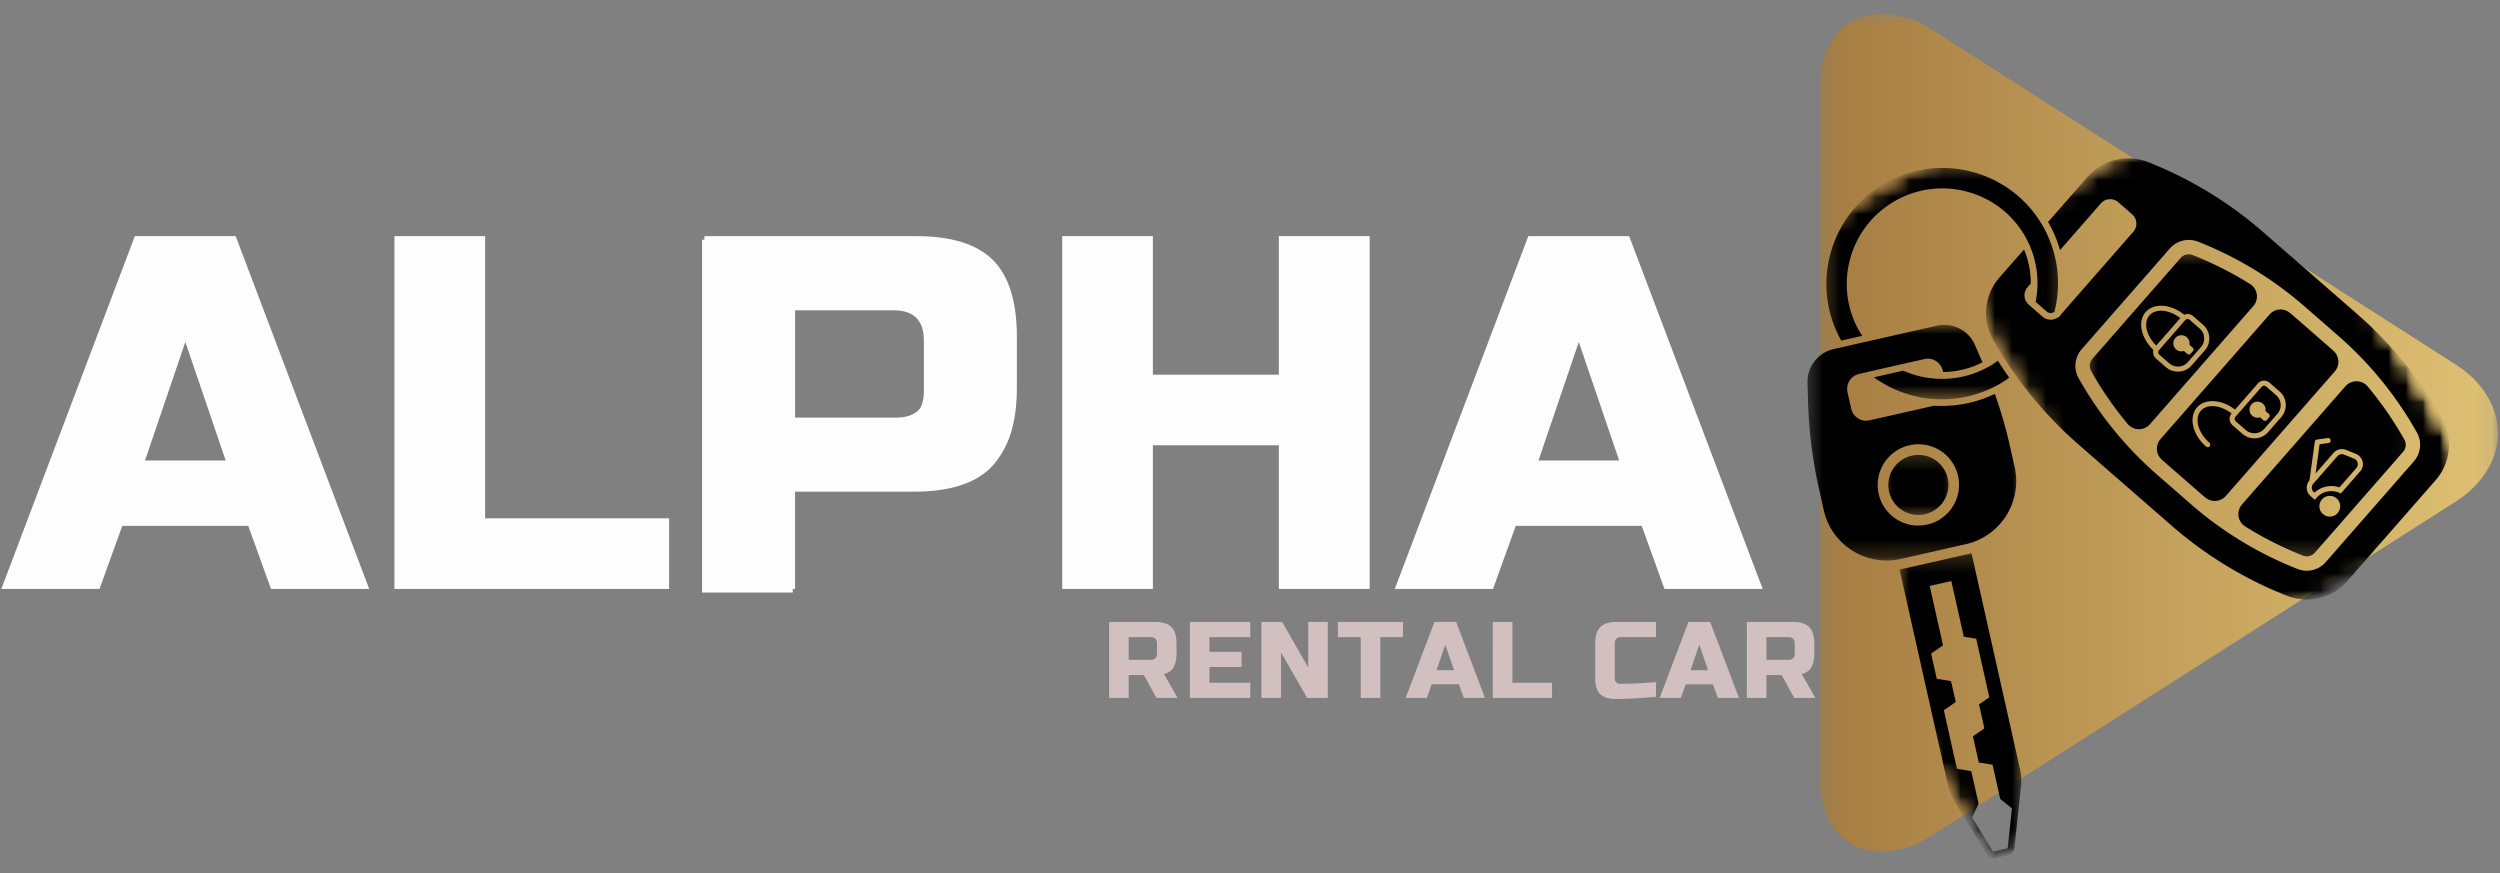 <svg width="146" height="51" fill="none" xmlns="http://www.w3.org/2000/svg"><rect width="100%" height="100%" fill="#808080" stroke="none"/><g clip-path="url(#clip0_222_269)"><mask id="a" style="mask-type:luminance" maskUnits="userSpaceOnUse" x="106" y="0" width="40" height="51"><path d="M106.217.618h39.65v49.407h-39.65V.619z" fill="#fff"/></mask><g mask="url(#a)"><path d="M145.869 25.073c-.077-1.577-1.127-2.938-2.42-3.76-10.189-6.516-20.377-13.037-30.569-19.547-1.178-.776-2.675-1.247-4.065-.81-1.7.484-2.584 2.33-2.519 4-.015 13.54-.011 27.078-.023 40.617-.019 1.474.6 3.107 1.994 3.787 1.445.746 3.19.3 4.493-.537 10.198-6.494 20.394-12.995 30.588-19.49 1.459-.887 2.648-2.487 2.521-4.26z" fill="url(#paint0_linear_222_269)"/></g><mask id="b" style="mask-type:luminance" maskUnits="userSpaceOnUse" x="110" y="32" width="9" height="19"><path d="M110.797 32.239h7.411v18.28h-7.411V32.24z" fill="#fff"/></mask><g mask="url(#b)"><mask id="c" style="mask-type:luminance" maskUnits="userSpaceOnUse" x="97" y="-1" width="51" height="52"><path d="M97.146 18.443L127.984-.025l19.228 32.11-30.837 18.467-19.229-32.109z" fill="#fff"/></mask><g mask="url(#c)"><mask id="d" style="mask-type:luminance" maskUnits="userSpaceOnUse" x="97" y="-1" width="51" height="52"><path d="M97.146 18.443L127.984-.025l19.228 32.11-30.837 18.467-19.229-32.109z" fill="#fff"/></mask><g mask="url(#d)"><mask id="e" style="mask-type:luminance" maskUnits="userSpaceOnUse" x="97" y="-1" width="51" height="52"><path d="M97.146 18.443L127.984-.025l19.228 32.11-30.837 18.467-19.229-32.109z" fill="#fff"/></mask><g mask="url(#e)"><path d="M115.41 37.301l.766 3.418-.602.417.314 1.4-.669.464.341 1.529.805.131.448 1.996.685.556-.245 2.288a.069.069 0 01-.031.049c-.019.008-.784.181-.784.181a.064.064 0 01-.069-.029l-1.199-1.963.381-.797-.429-1.91-.836-.135-.766-3.416.695-.483-.274-1.22-.834-.135-.33-1.474.695-.483-.778-3.466 1.262-.288.73 3.254.724.116zm-.415-4.956l-3.789.857a3.275 3.275 0 01-.274.048l2.837 12.636c.074.322.197.629.369.909l1.897 3.109a.457.457 0 00.488.204l.765-.173a.455.455 0 00.353-.396l.386-3.624a3.048 3.048 0 00-.056-.98l-2.835-12.63c-.049.013-.093.028-.141.04z" fill="#000"/></g></g></g></g><mask id="f" style="mask-type:luminance" maskUnits="userSpaceOnUse" x="105" y="18" width="14" height="15"><path d="M105.362 18.898h12.846v13.835h-12.846V18.899z" fill="#fff"/></mask><g mask="url(#f)"><mask id="g" style="mask-type:luminance" maskUnits="userSpaceOnUse" x="97" y="-1" width="51" height="52"><path d="M97.146 18.443L127.984-.025l19.228 32.11-30.837 18.467-19.229-32.109z" fill="#fff"/></mask><g mask="url(#g)"><mask id="h" style="mask-type:luminance" maskUnits="userSpaceOnUse" x="97" y="-1" width="51" height="52"><path d="M97.146 18.443L127.984-.025l19.228 32.11-30.837 18.467-19.229-32.109z" fill="#fff"/></mask><g mask="url(#h)"><mask id="i" style="mask-type:luminance" maskUnits="userSpaceOnUse" x="97" y="-1" width="51" height="52"><path d="M97.146 18.443L127.984-.025l19.228 32.11-30.837 18.467-19.229-32.109z" fill="#fff"/></mask><g mask="url(#i)"><path d="M114.352 27.794a2.381 2.381 0 01-1.799 2.84 2.37 2.37 0 01-2.839-1.79 2.38 2.38 0 011.799-2.84 2.37 2.37 0 012.839 1.79zm-1.397-4.101l-3.771.853a.892.892 0 01-1.071-.674l-.219-.969a.896.896 0 01.624-1.052 309.53 309.53 0 012.484-.569l1.384-.313a.893.893 0 011.071.674l.019.083a5.154 5.154 0 002.302-.567l-.445-1.02a1.948 1.948 0 00-2.218-1.117l-4.225.955-1.557.354-.249.056a1.96 1.96 0 00-1.527 1.966l.035 1.127c.05 1.712.266 3.416.641 5.088l.276 1.231a3.76 3.76 0 004.504 2.84l3.789-.858a3.777 3.777 0 002.854-4.504l-.278-1.234a26.14 26.14 0 00-.88-3.04 7.16 7.16 0 01-3.543.69z" fill="#000"/></g></g></g></g><mask id="j" style="mask-type:luminance" maskUnits="userSpaceOnUse" x="109" y="26" width="6" height="5"><path d="M109.809 26.31h4.447v3.952h-4.447V26.31z" fill="#fff"/></mask><g mask="url(#j)"><mask id="k" style="mask-type:luminance" maskUnits="userSpaceOnUse" x="97" y="-1" width="51" height="52"><path d="M97.146 18.443L127.984-.025l19.228 32.11-30.837 18.467-19.229-32.109z" fill="#fff"/></mask><g mask="url(#k)"><mask id="l" style="mask-type:luminance" maskUnits="userSpaceOnUse" x="97" y="-1" width="51" height="52"><path d="M97.146 18.443L127.984-.025l19.228 32.11-30.837 18.467-19.229-32.109z" fill="#fff"/></mask><g mask="url(#l)"><mask id="m" style="mask-type:luminance" maskUnits="userSpaceOnUse" x="97" y="-1" width="51" height="52"><path d="M97.146 18.443L127.984-.025l19.228 32.11-30.837 18.467-19.229-32.109z" fill="#fff"/></mask><g mask="url(#m)"><path d="M113.746 27.933a1.759 1.759 0 01-1.33 2.096 1.751 1.751 0 01-2.096-1.322 1.759 1.759 0 011.33-2.096 1.75 1.75 0 012.096 1.322z" fill="#000"/></g></g></g></g><mask id="n" style="mask-type:luminance" maskUnits="userSpaceOnUse" x="115" y="9" width="29" height="27"><path d="M115.738 9.017h27.668v26.186h-27.668V9.017z" fill="#fff"/></mask><g mask="url(#n)"><mask id="o" style="mask-type:luminance" maskUnits="userSpaceOnUse" x="97" y="-1" width="51" height="52"><path d="M97.146 18.443L127.984-.025l19.228 32.11-30.837 18.467-19.229-32.11z" fill="#fff"/></mask><g mask="url(#o)"><mask id="p" style="mask-type:luminance" maskUnits="userSpaceOnUse" x="97" y="-1" width="51" height="52"><path d="M97.146 18.443L127.984-.025l19.228 32.11-30.837 18.467-19.229-32.11z" fill="#fff"/></mask><g mask="url(#p)"><mask id="q" style="mask-type:luminance" maskUnits="userSpaceOnUse" x="97" y="-1" width="51" height="52"><path d="M97.146 18.443L127.984-.025l19.228 32.11-30.837 18.467-19.229-32.11z" fill="#fff"/></mask><g mask="url(#q)"><mask id="r" style="mask-type:luminance" maskUnits="userSpaceOnUse" x="113" y="4" width="33" height="36"><path d="M113.549 15.156L130.878 4.78l14.574 24.331-17.33 10.378-14.573-24.332z" fill="#fff"/></mask><g mask="url(#r)"><mask id="s" style="mask-type:luminance" maskUnits="userSpaceOnUse" x="113" y="4" width="33" height="36"><path d="M113.549 15.156l17.312-10.368 14.573 24.334-17.312 10.366-14.573-24.332z" fill="#fff"/></mask><g mask="url(#s)"><path d="M141.148 25.26a1.465 1.465 0 01-.175 1.68l-5.152 5.89a1.472 1.472 0 01-1.644.399 21.427 21.427 0 01-6.234-3.789l-1.953-1.704a21.319 21.319 0 01-4.601-5.655 1.467 1.467 0 01.176-1.681l5.151-5.886a1.476 1.476 0 011.646-.402 21.417 21.417 0 016.232 3.789l1.955 1.704a21.342 21.342 0 014.599 5.655zm-3.491-6.923l-5.491-4.785a23.108 23.108 0 00-6.718-4.085 3.158 3.158 0 00-3.534.86l-2.306 2.637a7.12 7.12 0 01.696 1.642l2.384-2.725a.724.724 0 011.021-.071l.808.706a.72.72 0 01.068 1.019l-4.254 4.864-.015.06-.184.11a.695.695 0 01-.212.084.7.7 0 01-.214.016.68.68 0 01-.209-.049c-.013-.003-.023-.01-.034-.015a.703.703 0 01-.176-.11l-.384-.332-.448-.392a.724.724 0 01-.046-1.001l.189-.215a5.15 5.15 0 00-.394-1.987l-1.441 1.646a3.146 3.146 0 00-.379 3.61c.157.277.319.55.485.82l.081.129c.031.05.064.096.094.146a23.528 23.528 0 004.3 5.003l5.491 4.786a23.16 23.16 0 006.721 4.084 3.153 3.153 0 003.531-.86l5.152-5.887a3.142 3.142 0 00.378-3.611 23.11 23.11 0 00-4.96-6.097z" fill="#000"/></g></g></g></g></g></g><mask id="t" style="mask-type:luminance" maskUnits="userSpaceOnUse" x="106" y="9" width="15" height="15"><path d="M106.35 9.511h14.329v13.834H106.35V9.511z" fill="#fff"/></mask><g mask="url(#t)"><mask id="u" style="mask-type:luminance" maskUnits="userSpaceOnUse" x="97" y="-1" width="51" height="52"><path d="M97.146 18.443L127.984-.025l19.228 32.11-30.837 18.467-19.229-32.109z" fill="#fff"/></mask><g mask="url(#u)"><mask id="v" style="mask-type:luminance" maskUnits="userSpaceOnUse" x="97" y="-1" width="51" height="52"><path d="M97.146 18.443L127.984-.025l19.228 32.11-30.837 18.467-19.229-32.109z" fill="#fff"/></mask><g mask="url(#v)"><mask id="w" style="mask-type:luminance" maskUnits="userSpaceOnUse" x="97" y="-1" width="51" height="52"><path d="M97.146 18.443L127.984-.025l19.228 32.11-30.837 18.467-19.229-32.109z" fill="#fff"/></mask><g mask="url(#w)"><path d="M109.953 10.773c-3.151 1.888-4.213 5.943-2.424 9.116l1.23-.278c-.041-.062-.083-.118-.122-.18-1.575-2.63-.71-6.056 1.928-7.635 2.639-1.58 6.066-.726 7.641 1.903a5.52 5.52 0 01.674 3.928l.662.577c.11.094.266.106.391.03l.045-.025a6.73 6.73 0 00-.745-5.124c-1.913-3.194-6.076-4.23-9.28-2.312zm6.325 10.561a5.572 5.572 0 01-5.126.313l-1.716.388a6.782 6.782 0 007.456.322c.156-.093.303-.197.448-.301-.23-.324-.452-.654-.664-.988a5.395 5.395 0 01-.398.266z" fill="#000"/></g></g></g></g><mask id="x" style="mask-type:luminance" maskUnits="userSpaceOnUse" x="121" y="14" width="20" height="19"><path d="M121.667 14.452h19.269v18.28h-19.269v-18.28z" fill="#fff"/></mask><g mask="url(#x)"><mask id="y" style="mask-type:luminance" maskUnits="userSpaceOnUse" x="97" y="-1" width="51" height="52"><path d="M97.146 18.443L127.984-.025l19.228 32.11-30.837 18.467-19.229-32.109z" fill="#fff"/></mask><g mask="url(#y)"><mask id="z" style="mask-type:luminance" maskUnits="userSpaceOnUse" x="97" y="-1" width="51" height="52"><path d="M97.146 18.443L127.984-.025l19.228 32.11-30.837 18.467-19.229-32.109z" fill="#fff"/></mask><g mask="url(#z)"><mask id="A" style="mask-type:luminance" maskUnits="userSpaceOnUse" x="97" y="-1" width="51" height="52"><path d="M97.146 18.443L127.984-.025l19.228 32.11-30.837 18.467-19.229-32.109z" fill="#fff"/></mask><g mask="url(#A)"><path d="M136.896 26.549a.347.347 0 00-.393.093l-1.376 1.573-.033.036a.347.347 0 00.033.49l.036.033a1.45 1.45 0 011.459-.31l.987-1.128a.342.342 0 00.077-.308.342.342 0 00-.207-.243l-.583-.236zm-9.567-7.975c-.648-.496-1.432-.575-1.8-.154-.369.423-.185 1.187.395 1.76l1.405-1.606zm10.646 8.384a.633.633 0 01-.143.571l-1.127 1.29-.098-.043a1.153 1.153 0 00-1.324.3l-.098.111-.253-.222a.642.642 0 01-.06-.909l.313-2.264a.148.148 0 01.129-.125l.623-.085a.148.148 0 11.041.293l-.514.07-.233 1.702 1.048-1.198a.647.647 0 01.729-.176l.583.237c.195.08.336.242.384.448zm-1.457 3.003a.608.608 0 01-.857.06.603.603 0 01-.056-.855.605.605 0 01.913.795zm1.755-7.39a.857.857 0 00-1.303-.01l-6.035 6.896a.856.856 0 00.185 1.288 20.504 20.504 0 003.374 1.704.62.62 0 00.694-.172l5.152-5.888a.624.624 0 00.079-.71 20.58 20.58 0 00-2.146-3.108zm-12.968-4.346c.482-.55 1.478-.473 2.258.156a.48.48 0 01.51.074l.586.511c.442.384.487 1.058.101 1.5l-.767.874a1.067 1.067 0 01-1.501.104l-.587-.511a.48.48 0 01-.143-.494c-.727-.687-.94-1.662-.457-2.214zm.255 6.546l6.033-6.895a.856.856 0 00-.187-1.288 20.587 20.587 0 00-3.362-1.696.623.623 0 00-.695.174l-5.151 5.886a.622.622 0 00-.078.712 20.443 20.443 0 002.137 3.096.858.858 0 001.303.011zm1.48-5.033a.476.476 0 01.668-.046.472.472 0 01.152.44l.197.172c.058.05.064.137.014.195l-.137.156a.138.138 0 01-.195.013l-.199-.171a.471.471 0 01-.5-.759zm-.353 1.482a.77.77 0 001.083-.075l.766-.874a.766.766 0 00-.072-1.081l-.586-.512a.189.189 0 00-.263.018l-1.53 1.752a.184.184 0 00.017.26l.585.512zm4.8 2.395a.473.473 0 01.82.392l.197.172a.14.14 0 01.013.197l-.137.156a.138.138 0 01-.195.012l-.198-.172a.47.47 0 01-.5-.757zm-.919.989l.587.511a.77.77 0 001.082-.075l.767-.877a.766.766 0 00-.074-1.08l-.584-.51a.187.187 0 00-.263.018l-1.426 1.628-.106.122a.186.186 0 00.017.263zm-2.262-.81c.475-.541 1.446-.474 2.22.126l1.333-1.524a.482.482 0 01.681-.047l.587.512c.44.384.485 1.055.099 1.497l-.767.877a1.062 1.062 0 01-1.499.102l-.587-.51a.484.484 0 01-.046-.68c-.647-.497-1.428-.578-1.797-.157-.392.448-.166 1.283.5 1.864a.15.15 0 01.013.21.147.147 0 01-.208.014c-.791-.689-1.027-1.714-.529-2.283zm8.044-2.1a.859.859 0 00-.071-1.201 18.91 18.91 0 00-.286-.255l-1.953-1.702c-.104-.091-.21-.182-.316-.269a.852.852 0 00-1.185.103l-6.362 7.27a.852.852 0 00.058 1.187c.102.093.205.185.309.276l1.955 1.704c.095.083.193.166.291.247a.86.86 0 001.199-.09l6.361-7.27z" fill="#000"/></g></g></g></g><path d="M64.773 36.32h2.671c.442 0 .765.1.965.3.201.201.301.524.301.966v.57c0 .352-.06.624-.177.82-.114.196-.3.323-.556.385l.795 1.397h-1.235l-.734-1.335h-.887v1.335h-1.143V36.32zm2.795 1.266c0-.251-.128-.379-.379-.379h-1.273v1.328h1.273c.251 0 .379-.125.379-.378v-.571zm5.45 3.172H69.49V36.32h3.528v.888h-2.386v.857h1.876v.888h-1.876v.919h2.386v.887zm4.524 0h-1.204l-1.528-2.663v2.663h-1.143V36.32h1.212l1.52 2.664V36.32h1.143v4.438zm3.067 0h-1.143v-3.55h-1.335v-.889h3.806v.888h-1.328v3.551zm2.715 0H82.09l1.683-4.439h1.266l1.683 4.44h-1.235l-.286-.796h-1.59l-.286.795zm.572-1.62h1.019l-.51-1.49-.51 1.49zm4.429.732h2.316v.888h-3.459V36.32h1.143v3.552zm8.385.827c-.941.08-1.725.123-2.346.123-.413 0-.717-.094-.912-.285-.196-.195-.293-.502-.293-.92v-2.03c0-.441.1-.764.301-.965.201-.2.521-.3.965-.3h2.285v.887h-2.03c-.253 0-.378.128-.378.379v2.03c0 .098.027.175.085.231a.285.285 0 00.216.085h.293c.108-.004.218-.007.332-.007.112-.004.226-.01.34-.016.118-.004.27-.011.455-.023.186-.015.413-.03.687-.046v.857zm1.45.061h-1.235l1.683-4.439h1.266l1.683 4.44h-1.235l-.286-.796h-1.59l-.286.795zm.571-1.62h1.02l-.51-1.49-.51 1.49zm3.287-2.818h2.671c.442 0 .764.1.965.3.201.201.301.524.301.966v.57c0 .352-.06.624-.178.82-.113.196-.299.323-.555.385l.795 1.397h-1.235l-.734-1.335h-.888v1.335h-1.142V36.32zm2.794 1.266c0-.251-.127-.379-.378-.379h-1.274v1.328h1.274c.251 0 .378-.125.378-.378v-.571z" fill="#D2C0C0"/><path d="M5.813 34.395H.077L7.874 13.79h5.89l7.798 20.605h-5.736l-1.328-3.683H7.141l-1.328 3.683zM8.47 26.89h4.709l-2.355-6.917L8.47 26.89zm19.861 3.382h10.746v4.123H23.035V13.79h5.296v16.482zM41.136 13.79h12.36c2.062 0 3.56.467 4.492 1.397.93.932 1.398 2.428 1.398 4.486v2.949c0 2.059-.468 3.555-1.398 4.485-.932.932-2.43 1.397-4.493 1.397h-7.064v5.89h-5.295V13.79zm12.954 5.883c0-1.174-.591-1.76-1.768-1.76h-5.89v6.477h5.89c1.177 0 1.768-.59 1.768-1.768v-2.95z" fill="#FEFDFD"/><path d="M41 14h12.36c2.063 0 3.56.467 4.493 1.397.93.932 1.397 2.428 1.397 4.486v2.949c0 2.059-.467 3.555-1.397 4.485-.933.932-2.43 1.397-4.493 1.397h-7.064v5.89H41V14zm12.954 5.883c0-1.174-.59-1.76-1.768-1.76h-5.89v6.476h5.89c1.178 0 1.768-.588 1.768-1.767v-2.95zm26.035 14.512h-5.304v-8.392h-7.357v8.392h-5.296V13.79h5.296v8.09h7.357v-8.09h5.304v20.605zm7.203 0h-5.736l7.797-20.605h5.89l7.798 20.605h-5.736l-1.328-3.683H88.52l-1.328 3.683zm2.656-7.504h4.71l-2.356-6.917-2.354 6.917z" fill="#FEFDFD"/></g><defs><linearGradient id="paint0_linear_222_269" x1="63.111" y1="4.908" x2="157.67" y2="4.908" gradientUnits="userSpaceOnUse"><stop stop-color="#67310A"/><stop offset="1" stop-color="#F0D683"/></linearGradient><clipPath id="clip0_222_269"><path fill="#fff" d="M0 0h146v50.396H0z"/></clipPath></defs></svg>